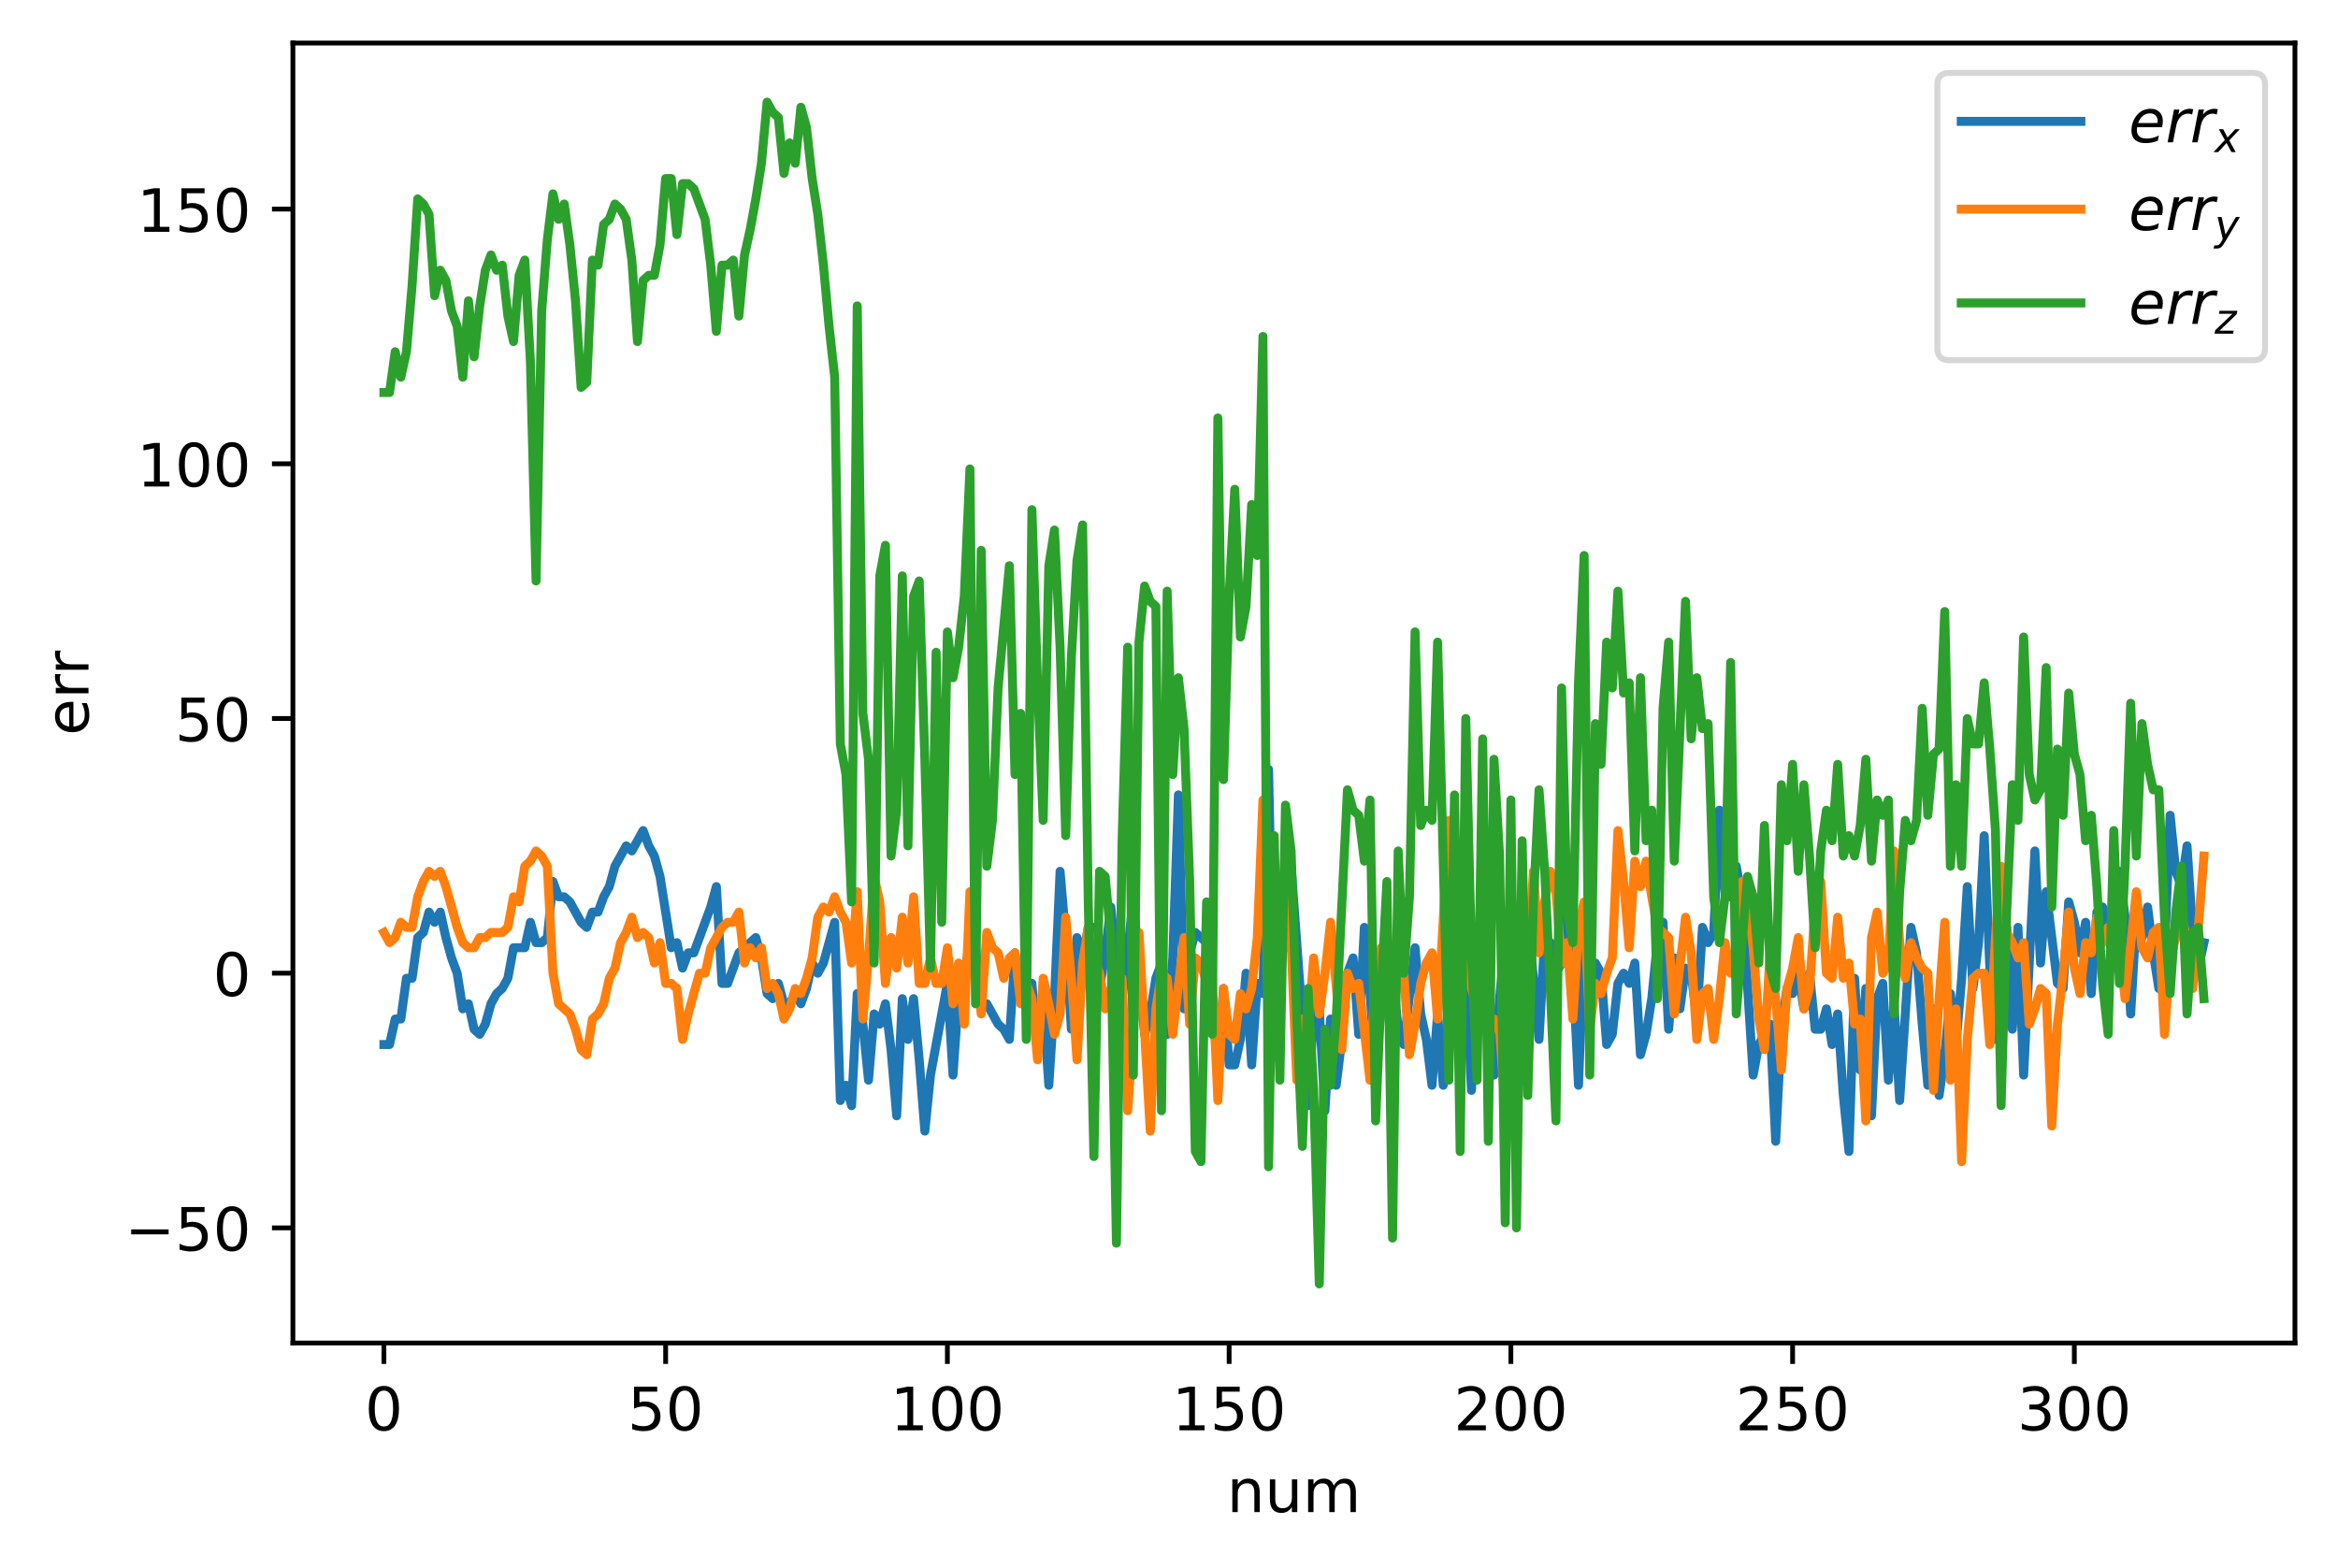 <?xml version="1.0" encoding="utf-8" standalone="no"?>
<!DOCTYPE svg PUBLIC "-//W3C//DTD SVG 1.1//EN"
  "http://www.w3.org/Graphics/SVG/1.1/DTD/svg11.dtd">
<!-- Created with matplotlib (https://matplotlib.org/) -->
<svg height="262.196pt" version="1.1" viewBox="0 0 390.983 262.196" width="390.983pt" xmlns="http://www.w3.org/2000/svg" xmlns:xlink="http://www.w3.org/1999/xlink">
 <defs>
  <style type="text/css">
*{stroke-linecap:butt;stroke-linejoin:round;}
  </style>
 </defs>
 <g id="figure_1">
  <g id="patch_1">
   <path d="M 0 262.196 
L 390.983 262.196 
L 390.983 0 
L 0 0 
z
" style="fill:#ffffff;"/>
  </g>
  <g id="axes_1">
   <g id="patch_2">
    <path d="M 48.983 224.64 
L 383.783 224.64 
L 383.783 7.2 
L 48.983 7.2 
z
" style="fill:#ffffff;"/>
   </g>
   <g id="matplotlib.axis_1">
    <g id="xtick_1">
     <g id="line2d_1">
      <defs>
       <path d="M 0 0 
L 0 3.5 
" id="mb7a6bf23f3" style="stroke:#000000;stroke-width:0.8;"/>
      </defs>
      <g>
       <use style="stroke:#000000;stroke-width:0.8;" x="64.201" xlink:href="#mb7a6bf23f3" y="224.64"/>
      </g>
     </g>
     <g id="text_1">
      <!-- 0 -->
      <defs>
       <path d="M 31.781 66.406 
Q 24.172 66.406 20.328 58.906 
Q 16.5 51.422 16.5 36.375 
Q 16.5 21.391 20.328 13.891 
Q 24.172 6.391 31.781 6.391 
Q 39.453 6.391 43.281 13.891 
Q 47.125 21.391 47.125 36.375 
Q 47.125 51.422 43.281 58.906 
Q 39.453 66.406 31.781 66.406 
z
M 31.781 74.219 
Q 44.047 74.219 50.516 64.516 
Q 56.984 54.828 56.984 36.375 
Q 56.984 17.969 50.516 8.266 
Q 44.047 -1.422 31.781 -1.422 
Q 19.531 -1.422 13.062 8.266 
Q 6.594 17.969 6.594 36.375 
Q 6.594 54.828 13.062 64.516 
Q 19.531 74.219 31.781 74.219 
z
" id="DejaVuSans-48"/>
      </defs>
      <g transform="translate(61.02 239.238)scale(0.1 -0.1)">
       <use xlink:href="#DejaVuSans-48"/>
      </g>
     </g>
    </g>
    <g id="xtick_2">
     <g id="line2d_2">
      <g>
       <use style="stroke:#000000;stroke-width:0.8;" x="111.316" xlink:href="#mb7a6bf23f3" y="224.64"/>
      </g>
     </g>
     <g id="text_2">
      <!-- 50 -->
      <defs>
       <path d="M 10.797 72.906 
L 49.516 72.906 
L 49.516 64.594 
L 19.828 64.594 
L 19.828 46.734 
Q 21.969 47.469 24.109 47.828 
Q 26.266 48.188 28.422 48.188 
Q 40.625 48.188 47.75 41.5 
Q 54.891 34.812 54.891 23.391 
Q 54.891 11.625 47.562 5.094 
Q 40.234 -1.422 26.906 -1.422 
Q 22.312 -1.422 17.547 -0.641 
Q 12.797 0.141 7.719 1.703 
L 7.719 11.625 
Q 12.109 9.234 16.797 8.062 
Q 21.484 6.891 26.703 6.891 
Q 35.156 6.891 40.078 11.328 
Q 45.016 15.766 45.016 23.391 
Q 45.016 31 40.078 35.438 
Q 35.156 39.891 26.703 39.891 
Q 22.75 39.891 18.812 39.016 
Q 14.891 38.141 10.797 36.281 
z
" id="DejaVuSans-53"/>
      </defs>
      <g transform="translate(104.954 239.238)scale(0.1 -0.1)">
       <use xlink:href="#DejaVuSans-53"/>
       <use x="63.623" xlink:href="#DejaVuSans-48"/>
      </g>
     </g>
    </g>
    <g id="xtick_3">
     <g id="line2d_3">
      <g>
       <use style="stroke:#000000;stroke-width:0.8;" x="158.431" xlink:href="#mb7a6bf23f3" y="224.64"/>
      </g>
     </g>
     <g id="text_3">
      <!-- 100 -->
      <defs>
       <path d="M 12.406 8.297 
L 28.516 8.297 
L 28.516 63.922 
L 10.984 60.406 
L 10.984 69.391 
L 28.422 72.906 
L 38.281 72.906 
L 38.281 8.297 
L 54.391 8.297 
L 54.391 0 
L 12.406 0 
z
" id="DejaVuSans-49"/>
      </defs>
      <g transform="translate(148.887 239.238)scale(0.1 -0.1)">
       <use xlink:href="#DejaVuSans-49"/>
       <use x="63.623" xlink:href="#DejaVuSans-48"/>
       <use x="127.246" xlink:href="#DejaVuSans-48"/>
      </g>
     </g>
    </g>
    <g id="xtick_4">
     <g id="line2d_4">
      <g>
       <use style="stroke:#000000;stroke-width:0.8;" x="205.546" xlink:href="#mb7a6bf23f3" y="224.64"/>
      </g>
     </g>
     <g id="text_4">
      <!-- 150 -->
      <g transform="translate(196.003 239.238)scale(0.1 -0.1)">
       <use xlink:href="#DejaVuSans-49"/>
       <use x="63.623" xlink:href="#DejaVuSans-53"/>
       <use x="127.246" xlink:href="#DejaVuSans-48"/>
      </g>
     </g>
    </g>
    <g id="xtick_5">
     <g id="line2d_5">
      <g>
       <use style="stroke:#000000;stroke-width:0.8;" x="252.661" xlink:href="#mb7a6bf23f3" y="224.64"/>
      </g>
     </g>
     <g id="text_5">
      <!-- 200 -->
      <defs>
       <path d="M 19.188 8.297 
L 53.609 8.297 
L 53.609 0 
L 7.328 0 
L 7.328 8.297 
Q 12.938 14.109 22.625 23.891 
Q 32.328 33.688 34.812 36.531 
Q 39.547 41.844 41.422 45.531 
Q 43.312 49.219 43.312 52.781 
Q 43.312 58.594 39.234 62.25 
Q 35.156 65.922 28.609 65.922 
Q 23.969 65.922 18.812 64.312 
Q 13.672 62.703 7.812 59.422 
L 7.812 69.391 
Q 13.766 71.781 18.938 73 
Q 24.125 74.219 28.422 74.219 
Q 39.75 74.219 46.484 68.547 
Q 53.219 62.891 53.219 53.422 
Q 53.219 48.922 51.531 44.891 
Q 49.859 40.875 45.406 35.406 
Q 44.188 33.984 37.641 27.219 
Q 31.109 20.453 19.188 8.297 
z
" id="DejaVuSans-50"/>
      </defs>
      <g transform="translate(243.118 239.238)scale(0.1 -0.1)">
       <use xlink:href="#DejaVuSans-50"/>
       <use x="63.623" xlink:href="#DejaVuSans-48"/>
       <use x="127.246" xlink:href="#DejaVuSans-48"/>
      </g>
     </g>
    </g>
    <g id="xtick_6">
     <g id="line2d_6">
      <g>
       <use style="stroke:#000000;stroke-width:0.8;" x="299.777" xlink:href="#mb7a6bf23f3" y="224.64"/>
      </g>
     </g>
     <g id="text_6">
      <!-- 250 -->
      <g transform="translate(290.233 239.238)scale(0.1 -0.1)">
       <use xlink:href="#DejaVuSans-50"/>
       <use x="63.623" xlink:href="#DejaVuSans-53"/>
       <use x="127.246" xlink:href="#DejaVuSans-48"/>
      </g>
     </g>
    </g>
    <g id="xtick_7">
     <g id="line2d_7">
      <g>
       <use style="stroke:#000000;stroke-width:0.8;" x="346.892" xlink:href="#mb7a6bf23f3" y="224.64"/>
      </g>
     </g>
     <g id="text_7">
      <!-- 300 -->
      <defs>
       <path d="M 40.578 39.312 
Q 47.656 37.797 51.625 33 
Q 55.609 28.219 55.609 21.188 
Q 55.609 10.406 48.188 4.484 
Q 40.766 -1.422 27.094 -1.422 
Q 22.516 -1.422 17.656 -0.516 
Q 12.797 0.391 7.625 2.203 
L 7.625 11.719 
Q 11.719 9.328 16.594 8.109 
Q 21.484 6.891 26.812 6.891 
Q 36.078 6.891 40.938 10.547 
Q 45.797 14.203 45.797 21.188 
Q 45.797 27.641 41.281 31.266 
Q 36.766 34.906 28.719 34.906 
L 20.219 34.906 
L 20.219 43.016 
L 29.109 43.016 
Q 36.375 43.016 40.234 45.922 
Q 44.094 48.828 44.094 54.297 
Q 44.094 59.906 40.109 62.906 
Q 36.141 65.922 28.719 65.922 
Q 24.656 65.922 20.016 65.031 
Q 15.375 64.156 9.812 62.312 
L 9.812 71.094 
Q 15.438 72.656 20.344 73.438 
Q 25.25 74.219 29.594 74.219 
Q 40.828 74.219 47.359 69.109 
Q 53.906 64.016 53.906 55.328 
Q 53.906 49.266 50.438 45.094 
Q 46.969 40.922 40.578 39.312 
z
" id="DejaVuSans-51"/>
      </defs>
      <g transform="translate(337.348 239.238)scale(0.1 -0.1)">
       <use xlink:href="#DejaVuSans-51"/>
       <use x="63.623" xlink:href="#DejaVuSans-48"/>
       <use x="127.246" xlink:href="#DejaVuSans-48"/>
      </g>
     </g>
    </g>
    <g id="text_8">
     <!-- num -->
     <defs>
      <path d="M 54.891 33.016 
L 54.891 0 
L 45.906 0 
L 45.906 32.719 
Q 45.906 40.484 42.875 44.328 
Q 39.844 48.188 33.797 48.188 
Q 26.516 48.188 22.312 43.547 
Q 18.109 38.922 18.109 30.906 
L 18.109 0 
L 9.078 0 
L 9.078 54.688 
L 18.109 54.688 
L 18.109 46.188 
Q 21.344 51.125 25.703 53.562 
Q 30.078 56 35.797 56 
Q 45.219 56 50.047 50.172 
Q 54.891 44.344 54.891 33.016 
z
" id="DejaVuSans-110"/>
      <path d="M 8.5 21.578 
L 8.5 54.688 
L 17.484 54.688 
L 17.484 21.922 
Q 17.484 14.156 20.5 10.266 
Q 23.531 6.391 29.594 6.391 
Q 36.859 6.391 41.078 11.031 
Q 45.312 15.672 45.312 23.688 
L 45.312 54.688 
L 54.297 54.688 
L 54.297 0 
L 45.312 0 
L 45.312 8.406 
Q 42.047 3.422 37.719 1 
Q 33.406 -1.422 27.688 -1.422 
Q 18.266 -1.422 13.375 4.438 
Q 8.5 10.297 8.5 21.578 
z
M 31.109 56 
z
" id="DejaVuSans-117"/>
      <path d="M 52 44.188 
Q 55.375 50.25 60.062 53.125 
Q 64.75 56 71.094 56 
Q 79.641 56 84.281 50.016 
Q 88.922 44.047 88.922 33.016 
L 88.922 0 
L 79.891 0 
L 79.891 32.719 
Q 79.891 40.578 77.094 44.375 
Q 74.312 48.188 68.609 48.188 
Q 61.625 48.188 57.562 43.547 
Q 53.516 38.922 53.516 30.906 
L 53.516 0 
L 44.484 0 
L 44.484 32.719 
Q 44.484 40.625 41.703 44.406 
Q 38.922 48.188 33.109 48.188 
Q 26.219 48.188 22.156 43.531 
Q 18.109 38.875 18.109 30.906 
L 18.109 0 
L 9.078 0 
L 9.078 54.688 
L 18.109 54.688 
L 18.109 46.188 
Q 21.188 51.219 25.484 53.609 
Q 29.781 56 35.688 56 
Q 41.656 56 45.828 52.969 
Q 50 49.953 52 44.188 
z
" id="DejaVuSans-109"/>
     </defs>
     <g transform="translate(205.175 252.917)scale(0.1 -0.1)">
      <use xlink:href="#DejaVuSans-110"/>
      <use x="63.379" xlink:href="#DejaVuSans-117"/>
      <use x="126.758" xlink:href="#DejaVuSans-109"/>
     </g>
    </g>
   </g>
   <g id="matplotlib.axis_2">
    <g id="ytick_1">
     <g id="line2d_8">
      <defs>
       <path d="M 0 0 
L -3.5 0 
" id="md78139b61e" style="stroke:#000000;stroke-width:0.8;"/>
      </defs>
      <g>
       <use style="stroke:#000000;stroke-width:0.8;" x="48.983" xlink:href="#md78139b61e" y="205.384"/>
      </g>
     </g>
     <g id="text_9">
      <!-- −50 -->
      <defs>
       <path d="M 10.594 35.5 
L 73.188 35.5 
L 73.188 27.203 
L 10.594 27.203 
z
" id="DejaVuSans-8722"/>
      </defs>
      <g transform="translate(20.878 209.183)scale(0.1 -0.1)">
       <use xlink:href="#DejaVuSans-8722"/>
       <use x="83.789" xlink:href="#DejaVuSans-53"/>
       <use x="147.412" xlink:href="#DejaVuSans-48"/>
      </g>
     </g>
    </g>
    <g id="ytick_2">
     <g id="line2d_9">
      <g>
       <use style="stroke:#000000;stroke-width:0.8;" x="48.983" xlink:href="#md78139b61e" y="162.782"/>
      </g>
     </g>
     <g id="text_10">
      <!-- 0 -->
      <g transform="translate(35.62 166.581)scale(0.1 -0.1)">
       <use xlink:href="#DejaVuSans-48"/>
      </g>
     </g>
    </g>
    <g id="ytick_3">
     <g id="line2d_10">
      <g>
       <use style="stroke:#000000;stroke-width:0.8;" x="48.983" xlink:href="#md78139b61e" y="120.18"/>
      </g>
     </g>
     <g id="text_11">
      <!-- 50 -->
      <g transform="translate(29.258 123.979)scale(0.1 -0.1)">
       <use xlink:href="#DejaVuSans-53"/>
       <use x="63.623" xlink:href="#DejaVuSans-48"/>
      </g>
     </g>
    </g>
    <g id="ytick_4">
     <g id="line2d_11">
      <g>
       <use style="stroke:#000000;stroke-width:0.8;" x="48.983" xlink:href="#md78139b61e" y="77.578"/>
      </g>
     </g>
     <g id="text_12">
      <!-- 100 -->
      <g transform="translate(22.895 81.378)scale(0.1 -0.1)">
       <use xlink:href="#DejaVuSans-49"/>
       <use x="63.623" xlink:href="#DejaVuSans-48"/>
       <use x="127.246" xlink:href="#DejaVuSans-48"/>
      </g>
     </g>
    </g>
    <g id="ytick_5">
     <g id="line2d_12">
      <g>
       <use style="stroke:#000000;stroke-width:0.8;" x="48.983" xlink:href="#md78139b61e" y="34.976"/>
      </g>
     </g>
     <g id="text_13">
      <!-- 150 -->
      <g transform="translate(22.895 38.776)scale(0.1 -0.1)">
       <use xlink:href="#DejaVuSans-49"/>
       <use x="63.623" xlink:href="#DejaVuSans-53"/>
       <use x="127.246" xlink:href="#DejaVuSans-48"/>
      </g>
     </g>
    </g>
    <g id="text_14">
     <!-- err -->
     <defs>
      <path d="M 56.203 29.594 
L 56.203 25.203 
L 14.891 25.203 
Q 15.484 15.922 20.484 11.062 
Q 25.484 6.203 34.422 6.203 
Q 39.594 6.203 44.453 7.469 
Q 49.312 8.734 54.109 11.281 
L 54.109 2.781 
Q 49.266 0.734 44.188 -0.344 
Q 39.109 -1.422 33.891 -1.422 
Q 20.797 -1.422 13.156 6.188 
Q 5.516 13.812 5.516 26.812 
Q 5.516 40.234 12.766 48.109 
Q 20.016 56 32.328 56 
Q 43.359 56 49.781 48.891 
Q 56.203 41.797 56.203 29.594 
z
M 47.219 32.234 
Q 47.125 39.594 43.094 43.984 
Q 39.062 48.391 32.422 48.391 
Q 24.906 48.391 20.391 44.141 
Q 15.875 39.891 15.188 32.172 
z
" id="DejaVuSans-101"/>
      <path d="M 41.109 46.297 
Q 39.594 47.172 37.812 47.578 
Q 36.031 48 33.891 48 
Q 26.266 48 22.188 43.047 
Q 18.109 38.094 18.109 28.812 
L 18.109 0 
L 9.078 0 
L 9.078 54.688 
L 18.109 54.688 
L 18.109 46.188 
Q 20.953 51.172 25.484 53.578 
Q 30.031 56 36.531 56 
Q 37.453 56 38.578 55.875 
Q 39.703 55.766 41.062 55.516 
z
" id="DejaVuSans-114"/>
     </defs>
     <g transform="translate(14.798 123.02)rotate(-90)scale(0.1 -0.1)">
      <use xlink:href="#DejaVuSans-101"/>
      <use x="61.523" xlink:href="#DejaVuSans-114"/>
      <use x="100.887" xlink:href="#DejaVuSans-114"/>
     </g>
    </g>
   </g>
   <g id="line2d_13">
    <path clip-path="url(#p8414e3ae31)" d="M 64.201 174.711 
L 65.143 174.711 
L 66.086 170.45 
L 67.028 170.45 
L 67.97 163.634 
L 68.913 163.634 
L 69.855 156.818 
L 70.797 155.966 
L 71.739 152.558 
L 72.682 154.262 
L 73.624 152.558 
L 74.566 156.818 
L 75.509 160.226 
L 76.451 162.782 
L 77.393 168.746 
L 78.336 167.894 
L 79.278 172.154 
L 80.22 173.007 
L 81.162 171.302 
L 82.105 167.894 
L 83.047 166.19 
L 83.989 165.338 
L 84.932 163.634 
L 85.874 158.522 
L 87.759 158.522 
L 88.701 154.262 
L 89.643 157.67 
L 90.585 157.67 
L 91.528 156.818 
L 92.47 147.445 
L 93.412 150.002 
L 94.355 150.002 
L 95.297 150.854 
L 97.182 154.262 
L 98.124 155.114 
L 99.066 152.558 
L 100.008 152.558 
L 100.951 150.002 
L 101.893 148.297 
L 102.835 144.889 
L 104.72 141.481 
L 105.662 142.333 
L 107.547 138.925 
L 108.489 141.481 
L 109.432 143.185 
L 110.374 146.593 
L 112.258 158.522 
L 113.201 157.67 
L 114.143 161.93 
L 115.085 159.374 
L 116.028 159.374 
L 118.855 151.706 
L 119.797 148.297 
L 120.739 164.486 
L 121.681 164.486 
L 123.566 159.374 
L 126.393 156.818 
L 127.335 160.226 
L 128.278 166.19 
L 129.22 167.042 
L 130.162 164.486 
L 131.104 167.894 
L 132.047 167.894 
L 132.989 166.19 
L 133.931 167.894 
L 134.874 165.338 
L 135.816 161.078 
L 136.758 162.782 
L 137.701 161.078 
L 139.585 154.262 
L 140.527 184.083 
L 141.47 181.527 
L 142.412 184.935 
L 143.354 166.19 
L 144.297 171.302 
L 145.239 180.675 
L 146.181 169.598 
L 147.124 171.302 
L 148.066 167.894 
L 149.008 175.563 
L 149.951 186.639 
L 150.893 167.042 
L 151.835 173.859 
L 152.777 167.042 
L 153.72 177.267 
L 154.662 189.195 
L 155.604 179.823 
L 158.431 164.486 
L 159.374 179.823 
L 160.316 166.19 
L 161.258 163.634 
L 162.2 156.818 
L 163.143 158.522 
L 164.085 167.894 
L 165.027 167.894 
L 166.912 171.302 
L 167.854 172.154 
L 168.797 173.859 
L 169.739 159.374 
L 170.681 167.042 
L 171.623 164.486 
L 172.566 164.486 
L 173.508 175.563 
L 174.45 167.894 
L 175.393 181.527 
L 176.335 167.042 
L 177.277 145.741 
L 178.22 156.818 
L 179.162 172.154 
L 180.104 156.818 
L 181.046 160.226 
L 181.989 155.114 
L 182.931 155.114 
L 183.873 165.338 
L 184.816 159.374 
L 185.758 151.706 
L 186.7 161.078 
L 187.643 167.042 
L 188.585 159.374 
L 189.527 150.002 
L 190.47 162.782 
L 191.412 173.007 
L 192.354 169.598 
L 193.296 163.634 
L 194.239 161.078 
L 195.181 173.007 
L 196.123 160.226 
L 197.066 132.961 
L 198.008 168.746 
L 198.95 159.374 
L 199.893 155.966 
L 201.777 157.67 
L 202.719 166.19 
L 203.662 178.119 
L 204.604 165.338 
L 205.546 178.119 
L 206.489 178.119 
L 207.431 173.859 
L 208.373 162.782 
L 209.316 178.119 
L 210.258 164.486 
L 211.2 166.19 
L 212.142 128.701 
L 213.085 172.154 
L 214.027 154.262 
L 214.969 158.522 
L 215.912 144.889 
L 217.796 170.45 
L 218.739 184.935 
L 219.681 169.598 
L 220.623 168.746 
L 221.565 185.787 
L 222.508 170.45 
L 223.45 181.527 
L 224.392 173.859 
L 225.335 162.782 
L 226.277 160.226 
L 227.219 173.007 
L 228.162 155.114 
L 229.104 166.19 
L 230.046 178.971 
L 230.988 167.894 
L 231.931 162.782 
L 232.873 162.782 
L 233.815 172.154 
L 234.758 174.711 
L 236.642 158.522 
L 237.585 169.598 
L 238.527 173.859 
L 239.469 181.527 
L 240.412 169.598 
L 241.354 181.527 
L 242.296 169.598 
L 243.238 163.634 
L 244.181 167.042 
L 245.123 161.078 
L 246.065 182.379 
L 247.95 152.558 
L 248.892 165.338 
L 249.835 179.823 
L 250.777 167.042 
L 251.719 156.818 
L 252.661 174.711 
L 253.604 162.782 
L 254.546 160.226 
L 255.488 153.41 
L 257.373 173.859 
L 258.315 156.818 
L 259.258 157.67 
L 260.2 162.782 
L 261.142 161.078 
L 262.084 150.002 
L 263.027 161.93 
L 263.969 181.527 
L 264.911 157.67 
L 265.854 168.746 
L 266.796 161.078 
L 267.738 162.782 
L 268.681 174.711 
L 269.623 173.007 
L 270.565 164.486 
L 271.507 162.782 
L 272.45 164.486 
L 273.392 161.078 
L 274.334 176.415 
L 275.277 173.007 
L 276.219 167.042 
L 277.161 157.67 
L 278.104 154.262 
L 279.046 172.154 
L 279.988 160.226 
L 280.931 168.746 
L 281.873 161.93 
L 282.815 162.782 
L 283.757 170.45 
L 284.7 155.114 
L 285.642 157.67 
L 286.584 155.966 
L 287.527 135.517 
L 288.469 149.149 
L 289.411 150.002 
L 290.354 144.889 
L 291.296 150.002 
L 293.18 179.823 
L 294.123 174.711 
L 296.007 171.302 
L 296.95 190.899 
L 297.892 172.154 
L 298.834 165.338 
L 299.777 166.19 
L 300.719 162.782 
L 301.661 168.746 
L 302.603 162.782 
L 303.546 172.154 
L 304.488 172.154 
L 305.43 168.746 
L 306.373 174.711 
L 307.315 169.598 
L 308.257 183.231 
L 309.2 192.603 
L 310.142 163.634 
L 311.084 178.971 
L 312.026 165.338 
L 312.969 186.639 
L 313.911 167.042 
L 314.853 164.486 
L 315.796 180.675 
L 316.738 167.894 
L 317.68 184.083 
L 319.565 155.114 
L 320.507 159.374 
L 321.45 171.302 
L 322.392 181.527 
L 323.334 168.746 
L 324.276 183.231 
L 325.219 176.415 
L 326.161 166.19 
L 327.103 174.711 
L 328.046 163.634 
L 328.988 148.297 
L 329.93 165.338 
L 330.873 157.67 
L 331.815 139.777 
L 332.757 161.93 
L 333.699 173.859 
L 334.642 162.782 
L 335.584 155.114 
L 336.526 172.154 
L 337.469 155.114 
L 338.411 179.823 
L 340.296 142.333 
L 341.238 161.078 
L 342.18 149.149 
L 344.065 164.486 
L 345.007 165.338 
L 345.949 150.854 
L 346.892 154.262 
L 347.834 159.374 
L 348.776 154.262 
L 349.719 166.19 
L 350.661 152.558 
L 351.603 151.706 
L 352.545 155.114 
L 353.488 160.226 
L 354.43 145.741 
L 355.372 153.41 
L 356.315 169.598 
L 357.257 153.41 
L 358.199 156.818 
L 359.142 151.706 
L 360.084 159.374 
L 361.026 165.338 
L 361.969 159.374 
L 362.911 136.369 
L 363.853 145.741 
L 364.795 148.297 
L 365.738 141.481 
L 366.68 155.966 
L 367.622 161.93 
L 368.565 157.67 
L 368.565 157.67 
" style="fill:none;stroke:#1f77b4;stroke-linecap:square;stroke-width:1.5;"/>
   </g>
   <g id="line2d_14">
    <path clip-path="url(#p8414e3ae31)" d="M 64.201 155.966 
L 65.143 157.67 
L 66.086 156.818 
L 67.028 154.262 
L 67.97 155.114 
L 68.913 155.114 
L 69.855 150.002 
L 70.797 147.445 
L 71.739 145.741 
L 72.682 146.593 
L 73.624 145.741 
L 74.566 148.297 
L 76.451 155.114 
L 77.393 157.67 
L 78.336 158.522 
L 79.278 158.522 
L 80.22 156.818 
L 81.162 156.818 
L 82.105 155.966 
L 83.989 155.966 
L 84.932 155.114 
L 85.874 150.002 
L 86.816 150.854 
L 87.759 144.889 
L 88.701 144.037 
L 89.643 142.333 
L 90.585 143.185 
L 91.528 144.889 
L 92.47 162.782 
L 93.412 167.894 
L 95.297 169.598 
L 96.239 172.154 
L 97.182 175.563 
L 98.124 176.415 
L 99.066 170.45 
L 100.008 169.598 
L 100.951 167.894 
L 101.893 163.634 
L 102.835 161.93 
L 103.778 157.67 
L 104.72 155.966 
L 105.662 153.41 
L 106.605 156.818 
L 107.547 155.966 
L 108.489 156.818 
L 109.432 161.078 
L 110.374 157.67 
L 111.316 164.486 
L 112.258 164.486 
L 113.201 165.338 
L 114.143 173.859 
L 115.085 169.598 
L 116.97 162.782 
L 117.912 162.782 
L 118.855 158.522 
L 120.739 155.114 
L 121.681 154.262 
L 122.624 154.262 
L 123.566 152.558 
L 124.508 161.078 
L 125.451 158.522 
L 126.393 160.226 
L 127.335 158.522 
L 128.278 165.338 
L 129.22 164.486 
L 130.162 166.19 
L 131.104 170.45 
L 132.047 168.746 
L 132.989 165.338 
L 133.931 166.19 
L 134.874 163.634 
L 135.816 160.226 
L 136.758 153.41 
L 137.701 151.706 
L 138.643 152.558 
L 139.585 150.002 
L 140.527 152.558 
L 141.47 154.262 
L 142.412 161.078 
L 143.354 149.149 
L 144.297 170.45 
L 145.239 160.226 
L 146.181 146.593 
L 147.124 150.854 
L 148.066 164.486 
L 149.008 156.818 
L 149.951 161.93 
L 150.893 153.41 
L 151.835 161.078 
L 152.777 150.002 
L 153.72 164.486 
L 154.662 164.486 
L 155.604 160.226 
L 156.547 164.486 
L 157.489 164.486 
L 158.431 158.522 
L 159.374 167.894 
L 160.316 161.078 
L 161.258 171.302 
L 162.2 149.149 
L 163.143 161.078 
L 164.085 169.598 
L 165.027 155.966 
L 165.97 158.522 
L 166.912 159.374 
L 167.854 163.634 
L 168.797 160.226 
L 169.739 159.374 
L 170.681 167.894 
L 171.623 164.486 
L 172.566 167.042 
L 173.508 177.267 
L 174.45 163.634 
L 175.393 167.894 
L 176.335 173.007 
L 177.277 169.598 
L 178.22 153.41 
L 179.162 163.634 
L 180.104 177.267 
L 181.046 161.078 
L 181.989 155.114 
L 182.931 160.226 
L 183.873 162.782 
L 184.816 168.746 
L 185.758 165.338 
L 186.7 163.634 
L 187.643 163.634 
L 188.585 185.787 
L 189.527 172.154 
L 190.47 155.966 
L 192.354 189.195 
L 193.296 168.746 
L 194.239 162.782 
L 195.181 163.634 
L 196.123 173.007 
L 198.008 156.818 
L 198.95 171.302 
L 199.893 160.226 
L 200.835 161.078 
L 201.777 164.486 
L 202.719 163.634 
L 203.662 184.083 
L 204.604 165.338 
L 205.546 173.007 
L 206.489 173.859 
L 207.431 166.19 
L 208.373 168.746 
L 209.316 165.338 
L 210.258 156.818 
L 211.2 133.813 
L 212.142 169.598 
L 213.085 155.114 
L 214.027 165.338 
L 214.969 140.629 
L 215.912 157.67 
L 216.854 180.675 
L 217.796 170.45 
L 218.739 172.154 
L 219.681 160.226 
L 220.623 169.598 
L 221.565 162.782 
L 222.508 154.262 
L 224.392 175.563 
L 225.335 162.782 
L 226.277 165.338 
L 227.219 164.486 
L 229.104 180.675 
L 230.046 161.93 
L 230.988 158.522 
L 231.931 167.894 
L 232.873 171.302 
L 233.815 161.93 
L 234.758 162.782 
L 235.7 176.415 
L 236.642 171.302 
L 237.585 164.486 
L 238.527 161.078 
L 239.469 159.374 
L 240.412 170.45 
L 242.296 137.221 
L 243.238 160.226 
L 244.181 164.486 
L 245.123 148.297 
L 246.065 165.338 
L 247.008 168.746 
L 247.95 166.19 
L 248.892 173.859 
L 249.835 170.45 
L 250.777 172.154 
L 251.719 185.787 
L 252.661 168.746 
L 253.604 165.338 
L 254.546 164.486 
L 255.488 161.93 
L 256.431 145.741 
L 257.373 159.374 
L 258.315 150.854 
L 259.258 145.741 
L 260.2 149.149 
L 261.142 161.078 
L 262.084 157.67 
L 263.027 170.45 
L 263.969 155.114 
L 264.911 150.854 
L 265.854 172.154 
L 266.796 164.486 
L 267.738 166.19 
L 268.681 162.782 
L 269.623 160.226 
L 270.565 138.925 
L 271.507 147.445 
L 272.45 158.522 
L 273.392 144.037 
L 274.334 148.297 
L 275.277 144.037 
L 276.219 150.002 
L 277.161 155.114 
L 279.046 156.818 
L 279.988 169.598 
L 281.873 153.41 
L 282.815 159.374 
L 283.757 173.859 
L 284.7 166.19 
L 285.642 165.338 
L 286.584 173.859 
L 287.527 167.042 
L 288.469 157.67 
L 289.411 162.782 
L 290.354 159.374 
L 291.296 147.445 
L 292.238 150.002 
L 293.18 158.522 
L 294.123 170.45 
L 295.065 175.563 
L 296.007 159.374 
L 296.95 167.042 
L 297.892 178.971 
L 298.834 165.338 
L 299.777 161.93 
L 300.719 156.818 
L 301.661 168.746 
L 302.603 165.338 
L 303.546 151.706 
L 304.488 147.445 
L 305.43 162.782 
L 306.373 163.634 
L 307.315 153.41 
L 308.257 163.634 
L 309.2 161.078 
L 310.142 171.302 
L 311.084 170.45 
L 312.026 187.491 
L 312.969 156.818 
L 313.911 152.558 
L 314.853 162.782 
L 315.796 161.078 
L 316.738 142.333 
L 317.68 157.67 
L 318.623 163.634 
L 319.565 157.67 
L 320.507 160.226 
L 321.45 161.93 
L 322.392 162.782 
L 323.334 182.379 
L 324.276 167.042 
L 325.219 154.262 
L 326.161 180.675 
L 327.103 168.746 
L 328.046 194.307 
L 328.988 173.859 
L 329.93 163.634 
L 330.873 162.782 
L 331.815 162.782 
L 332.757 174.711 
L 333.699 156.818 
L 334.642 144.889 
L 335.584 155.966 
L 336.526 157.67 
L 337.469 160.226 
L 338.411 157.67 
L 339.353 171.302 
L 340.296 168.746 
L 341.238 165.338 
L 342.18 166.19 
L 343.122 188.343 
L 344.065 171.302 
L 345.007 162.782 
L 345.949 152.558 
L 346.892 161.93 
L 347.834 166.19 
L 348.776 157.67 
L 349.719 159.374 
L 350.661 153.41 
L 351.603 157.67 
L 352.545 155.114 
L 353.488 161.93 
L 354.43 157.67 
L 355.372 167.042 
L 357.257 149.149 
L 358.199 158.522 
L 359.142 160.226 
L 360.084 155.966 
L 361.026 155.114 
L 361.969 173.007 
L 362.911 160.226 
L 364.795 153.41 
L 365.738 156.818 
L 366.68 165.338 
L 367.622 155.114 
L 368.565 143.185 
L 368.565 143.185 
" style="fill:none;stroke:#ff7f0e;stroke-linecap:square;stroke-width:1.5;"/>
   </g>
   <g id="line2d_15">
    <path clip-path="url(#p8414e3ae31)" d="M 64.201 65.65 
L 65.143 65.65 
L 66.086 58.833 
L 67.028 63.094 
L 67.97 58.833 
L 68.913 47.757 
L 69.855 33.272 
L 70.797 34.124 
L 71.739 35.828 
L 72.682 49.461 
L 73.624 45.201 
L 74.566 46.905 
L 75.509 52.017 
L 76.451 54.573 
L 77.393 63.094 
L 78.336 50.313 
L 79.278 59.686 
L 80.22 51.165 
L 81.162 45.201 
L 82.105 42.645 
L 83.047 45.201 
L 83.989 44.349 
L 84.932 52.869 
L 85.874 57.129 
L 86.816 46.053 
L 87.759 43.497 
L 88.701 60.538 
L 89.643 97.175 
L 90.585 52.017 
L 91.528 40.089 
L 92.47 32.42 
L 93.412 36.681 
L 94.355 34.124 
L 95.297 40.941 
L 96.239 50.313 
L 97.182 64.798 
L 98.124 63.946 
L 99.066 43.497 
L 100.008 44.349 
L 100.951 37.533 
L 101.893 36.681 
L 102.835 34.124 
L 103.778 34.976 
L 104.72 36.681 
L 105.662 43.497 
L 106.605 57.129 
L 107.547 46.905 
L 108.489 46.053 
L 109.432 46.053 
L 110.374 40.941 
L 111.316 29.864 
L 112.258 29.864 
L 113.201 39.237 
L 114.143 30.716 
L 115.085 30.716 
L 116.028 31.568 
L 117.912 36.681 
L 118.855 44.349 
L 119.797 55.425 
L 120.739 44.349 
L 121.681 44.349 
L 122.624 43.497 
L 123.566 52.869 
L 124.508 42.645 
L 125.451 38.385 
L 126.393 33.272 
L 127.335 27.308 
L 128.278 17.084 
L 129.22 18.788 
L 130.162 19.64 
L 131.104 29.012 
L 132.047 23.9 
L 132.989 27.308 
L 133.931 17.936 
L 134.874 21.344 
L 135.816 29.864 
L 136.758 35.828 
L 137.701 44.349 
L 138.643 54.573 
L 139.585 63.094 
L 140.527 124.44 
L 141.47 129.553 
L 142.412 150.854 
L 143.354 51.165 
L 144.297 119.328 
L 145.239 126.996 
L 146.181 161.078 
L 147.124 96.323 
L 148.066 91.211 
L 149.008 143.185 
L 149.951 135.517 
L 150.893 96.323 
L 151.835 141.481 
L 152.777 99.731 
L 153.72 97.175 
L 154.662 126.996 
L 155.604 161.93 
L 156.547 109.104 
L 157.489 154.262 
L 158.431 105.696 
L 159.374 113.364 
L 160.316 108.252 
L 161.258 99.731 
L 162.2 78.43 
L 163.143 167.894 
L 164.085 92.063 
L 165.027 144.889 
L 165.97 137.221 
L 166.912 115.068 
L 168.797 94.619 
L 169.739 129.553 
L 170.681 119.328 
L 171.623 173.859 
L 172.566 85.247 
L 173.508 114.216 
L 174.45 137.221 
L 175.393 94.619 
L 176.335 88.655 
L 177.277 108.252 
L 178.22 139.777 
L 179.162 109.956 
L 180.104 93.767 
L 181.046 87.803 
L 181.989 150.854 
L 182.931 193.455 
L 183.873 145.741 
L 184.816 146.593 
L 185.758 156.818 
L 186.7 207.94 
L 187.643 140.629 
L 188.585 108.252 
L 189.527 179.823 
L 190.47 107.4 
L 191.412 98.027 
L 192.354 100.583 
L 193.296 101.435 
L 194.239 185.787 
L 195.181 98.879 
L 196.123 129.553 
L 197.066 113.364 
L 198.008 121.884 
L 198.95 147.445 
L 199.893 192.603 
L 200.835 194.307 
L 201.777 150.854 
L 202.719 173.007 
L 203.662 69.91 
L 204.604 130.405 
L 205.546 99.731 
L 206.489 81.838 
L 207.431 106.548 
L 208.373 101.435 
L 209.316 84.395 
L 210.258 92.915 
L 211.2 56.277 
L 212.142 195.159 
L 213.085 139.777 
L 214.027 180.675 
L 214.969 134.665 
L 215.912 142.333 
L 216.854 170.45 
L 217.796 191.751 
L 218.739 165.338 
L 219.681 182.379 
L 220.623 214.756 
L 221.565 172.154 
L 222.508 181.527 
L 223.45 170.45 
L 225.335 132.109 
L 226.277 135.517 
L 227.219 136.369 
L 228.162 144.037 
L 229.104 133.813 
L 230.046 187.491 
L 230.988 165.338 
L 231.931 147.445 
L 232.873 207.088 
L 233.815 142.333 
L 234.758 162.782 
L 235.7 150.002 
L 236.642 105.696 
L 237.585 138.073 
L 238.527 135.517 
L 239.469 137.221 
L 240.412 107.4 
L 242.296 180.675 
L 243.238 132.961 
L 244.181 192.603 
L 245.123 120.18 
L 246.065 159.374 
L 247.008 180.675 
L 247.95 123.588 
L 248.892 190.899 
L 249.835 126.996 
L 250.777 143.185 
L 251.719 204.532 
L 252.661 133.813 
L 253.604 205.384 
L 254.546 140.629 
L 255.488 183.231 
L 256.431 150.854 
L 257.373 132.109 
L 258.315 145.741 
L 259.258 165.338 
L 260.2 187.491 
L 261.142 115.068 
L 262.084 152.558 
L 263.027 157.67 
L 263.969 114.216 
L 264.911 92.915 
L 265.854 179.823 
L 266.796 121.032 
L 267.738 127.849 
L 268.681 107.4 
L 269.623 115.068 
L 270.565 98.879 
L 271.507 115.92 
L 272.45 114.216 
L 273.392 142.333 
L 274.334 113.364 
L 275.277 140.629 
L 276.219 135.517 
L 277.161 167.042 
L 278.104 118.476 
L 279.046 107.4 
L 279.988 144.037 
L 281.873 100.583 
L 282.815 123.588 
L 283.757 113.364 
L 284.7 121.884 
L 285.642 121.032 
L 286.584 150.002 
L 287.527 157.67 
L 288.469 150.002 
L 289.411 110.808 
L 290.354 169.598 
L 292.238 146.593 
L 293.18 150.002 
L 294.123 161.078 
L 295.065 138.073 
L 296.007 161.93 
L 296.95 165.338 
L 297.892 131.257 
L 298.834 140.629 
L 299.777 127.849 
L 300.719 145.741 
L 301.661 131.257 
L 302.603 143.185 
L 303.546 158.522 
L 304.488 142.333 
L 305.43 135.517 
L 306.373 140.629 
L 307.315 127.849 
L 308.257 143.185 
L 309.2 139.777 
L 310.142 143.185 
L 311.084 138.073 
L 312.026 126.996 
L 312.969 144.037 
L 313.911 133.813 
L 314.853 136.369 
L 315.796 133.813 
L 316.738 169.598 
L 317.68 149.149 
L 318.623 137.221 
L 319.565 140.629 
L 320.507 137.221 
L 321.45 118.476 
L 322.392 136.369 
L 323.334 126.144 
L 324.276 125.292 
L 325.219 102.287 
L 326.161 144.889 
L 327.103 131.257 
L 328.046 144.889 
L 328.988 120.18 
L 329.93 124.44 
L 330.873 124.44 
L 331.815 114.216 
L 332.757 125.292 
L 333.699 138.925 
L 334.642 184.935 
L 335.584 152.558 
L 336.526 131.257 
L 337.469 137.221 
L 338.411 106.548 
L 339.353 129.553 
L 340.296 133.813 
L 341.238 132.109 
L 342.18 111.66 
L 343.122 151.706 
L 344.065 125.292 
L 345.007 136.369 
L 345.949 115.92 
L 346.892 126.144 
L 347.834 129.553 
L 348.776 140.629 
L 349.719 136.369 
L 350.661 148.297 
L 351.603 164.486 
L 352.545 173.007 
L 353.488 138.925 
L 354.43 164.486 
L 355.372 144.889 
L 356.315 117.624 
L 357.257 143.185 
L 358.199 121.032 
L 359.142 127.849 
L 360.084 132.109 
L 361.026 132.109 
L 361.969 153.41 
L 362.911 166.19 
L 363.853 152.558 
L 364.795 144.889 
L 365.738 169.598 
L 366.68 155.966 
L 367.622 155.114 
L 368.565 167.042 
L 368.565 167.042 
" style="fill:none;stroke:#2ca02c;stroke-linecap:square;stroke-width:1.5;"/>
   </g>
   <g id="patch_3">
    <path d="M 48.983 224.64 
L 48.983 7.2 
" style="fill:none;stroke:#000000;stroke-linecap:square;stroke-linejoin:miter;stroke-width:0.8;"/>
   </g>
   <g id="patch_4">
    <path d="M 383.783 224.64 
L 383.783 7.2 
" style="fill:none;stroke:#000000;stroke-linecap:square;stroke-linejoin:miter;stroke-width:0.8;"/>
   </g>
   <g id="patch_5">
    <path d="M 48.983 224.64 
L 383.783 224.64 
" style="fill:none;stroke:#000000;stroke-linecap:square;stroke-linejoin:miter;stroke-width:0.8;"/>
   </g>
   <g id="patch_6">
    <path d="M 48.983 7.2 
L 383.783 7.2 
" style="fill:none;stroke:#000000;stroke-linecap:square;stroke-linejoin:miter;stroke-width:0.8;"/>
   </g>
   <g id="legend_1">
    <g id="patch_7">
     <path d="M 325.983 60.255 
L 376.783 60.255 
Q 378.783 60.255 378.783 58.255 
L 378.783 14.2 
Q 378.783 12.2 376.783 12.2 
L 325.983 12.2 
Q 323.983 12.2 323.983 14.2 
L 323.983 58.255 
Q 323.983 60.255 325.983 60.255 
z
" style="fill:#ffffff;opacity:0.8;stroke:#cccccc;stroke-linejoin:miter;"/>
    </g>
    <g id="line2d_16">
     <path d="M 327.983 20.298 
L 347.983 20.298 
" style="fill:none;stroke:#1f77b4;stroke-linecap:square;stroke-width:1.5;"/>
    </g>
    <g id="line2d_17"/>
    <g id="text_15">
     <!-- $err_x$ -->
     <defs>
      <path d="M 48.094 32.234 
Q 48.25 33.016 48.312 33.844 
Q 48.391 34.672 48.391 35.5 
Q 48.391 41.453 44.891 44.922 
Q 41.406 48.391 35.406 48.391 
Q 28.719 48.391 23.578 44.156 
Q 18.453 39.938 15.828 32.172 
z
M 55.906 25.203 
L 14.109 25.203 
Q 13.812 23.344 13.719 22.266 
Q 13.625 21.188 13.625 20.406 
Q 13.625 13.625 17.797 9.906 
Q 21.969 6.203 29.594 6.203 
Q 35.453 6.203 40.672 7.516 
Q 45.906 8.844 50.391 11.375 
L 48.688 2.484 
Q 43.844 0.531 38.688 -0.438 
Q 33.547 -1.422 28.219 -1.422 
Q 16.844 -1.422 10.719 4.016 
Q 4.594 9.469 4.594 19.484 
Q 4.594 28.031 7.641 35.375 
Q 10.688 42.719 16.609 48.484 
Q 20.406 52.094 25.656 54.047 
Q 30.906 56 36.812 56 
Q 46.094 56 51.578 50.438 
Q 57.078 44.875 57.078 35.5 
Q 57.078 33.25 56.781 30.688 
Q 56.5 28.125 55.906 25.203 
z
" id="DejaVuSans-Oblique-101"/>
      <path d="M 44.578 46.391 
Q 43.219 47.125 41.453 47.516 
Q 39.703 47.906 37.703 47.906 
Q 30.516 47.906 25.141 42.453 
Q 19.781 37.016 18.016 27.875 
L 12.5 0 
L 3.516 0 
L 14.203 54.688 
L 23.188 54.688 
L 21.484 46.188 
Q 25.047 50.922 30 53.453 
Q 34.969 56 40.578 56 
Q 42.047 56 43.453 55.828 
Q 44.875 55.672 46.297 55.281 
z
" id="DejaVuSans-Oblique-114"/>
      <path d="M 60.016 54.688 
L 34.906 27.875 
L 50.297 0 
L 39.984 0 
L 28.422 21.688 
L 8.297 0 
L -2.594 0 
L 24.312 28.812 
L 10.016 54.688 
L 20.312 54.688 
L 30.812 34.906 
L 49.125 54.688 
z
" id="DejaVuSans-Oblique-120"/>
     </defs>
     <g transform="translate(355.983 23.798)scale(0.1 -0.1)">
      <use xlink:href="#DejaVuSans-Oblique-101"/>
      <use transform="translate(61.523 0)" xlink:href="#DejaVuSans-Oblique-114"/>
      <use transform="translate(102.637 0)" xlink:href="#DejaVuSans-Oblique-114"/>
      <use transform="translate(143.75 -16.406)scale(0.7)" xlink:href="#DejaVuSans-Oblique-120"/>
     </g>
    </g>
    <g id="line2d_18">
     <path d="M 327.983 34.977 
L 347.983 34.977 
" style="fill:none;stroke:#ff7f0e;stroke-linecap:square;stroke-width:1.5;"/>
    </g>
    <g id="line2d_19"/>
    <g id="text_16">
     <!-- $err_y$ -->
     <defs>
      <path d="M 24.812 -5.078 
Q 18.562 -15.578 14.625 -18.188 
Q 10.688 -20.797 4.594 -20.797 
L -2.484 -20.797 
L -0.984 -13.281 
L 4.203 -13.281 
Q 7.953 -13.281 10.594 -11.234 
Q 13.234 -9.188 16.5 -3.219 
L 19.281 2 
L 7.172 54.688 
L 16.703 54.688 
L 25.781 12.797 
L 50.875 54.688 
L 60.297 54.688 
z
" id="DejaVuSans-Oblique-121"/>
     </defs>
     <g transform="translate(355.983 38.477)scale(0.1 -0.1)">
      <use xlink:href="#DejaVuSans-Oblique-101"/>
      <use transform="translate(61.523 0)" xlink:href="#DejaVuSans-Oblique-114"/>
      <use transform="translate(102.637 0)" xlink:href="#DejaVuSans-Oblique-114"/>
      <use transform="translate(143.75 -16.406)scale(0.7)" xlink:href="#DejaVuSans-Oblique-121"/>
     </g>
    </g>
    <g id="line2d_20">
     <path d="M 327.983 50.675 
L 347.983 50.675 
" style="fill:none;stroke:#2ca02c;stroke-linecap:square;stroke-width:1.5;"/>
    </g>
    <g id="line2d_21"/>
    <g id="text_17">
     <!-- $err_z$ -->
     <defs>
      <path d="M 11.625 54.688 
L 54.297 54.688 
L 52.688 46.484 
L 11.531 7.172 
L 45.516 7.172 
L 44.094 0 
L -0.297 0 
L 1.312 8.203 
L 42.484 47.516 
L 10.203 47.516 
z
" id="DejaVuSans-Oblique-122"/>
     </defs>
     <g transform="translate(355.983 54.175)scale(0.1 -0.1)">
      <use xlink:href="#DejaVuSans-Oblique-101"/>
      <use transform="translate(61.523 0)" xlink:href="#DejaVuSans-Oblique-114"/>
      <use transform="translate(102.637 0)" xlink:href="#DejaVuSans-Oblique-114"/>
      <use transform="translate(143.75 -16.406)scale(0.7)" xlink:href="#DejaVuSans-Oblique-122"/>
     </g>
    </g>
   </g>
  </g>
 </g>
 <defs>
  <clipPath id="p8414e3ae31">
   <rect height="217.44" width="334.8" x="48.983" y="7.2"/>
  </clipPath>
 </defs>
</svg>
